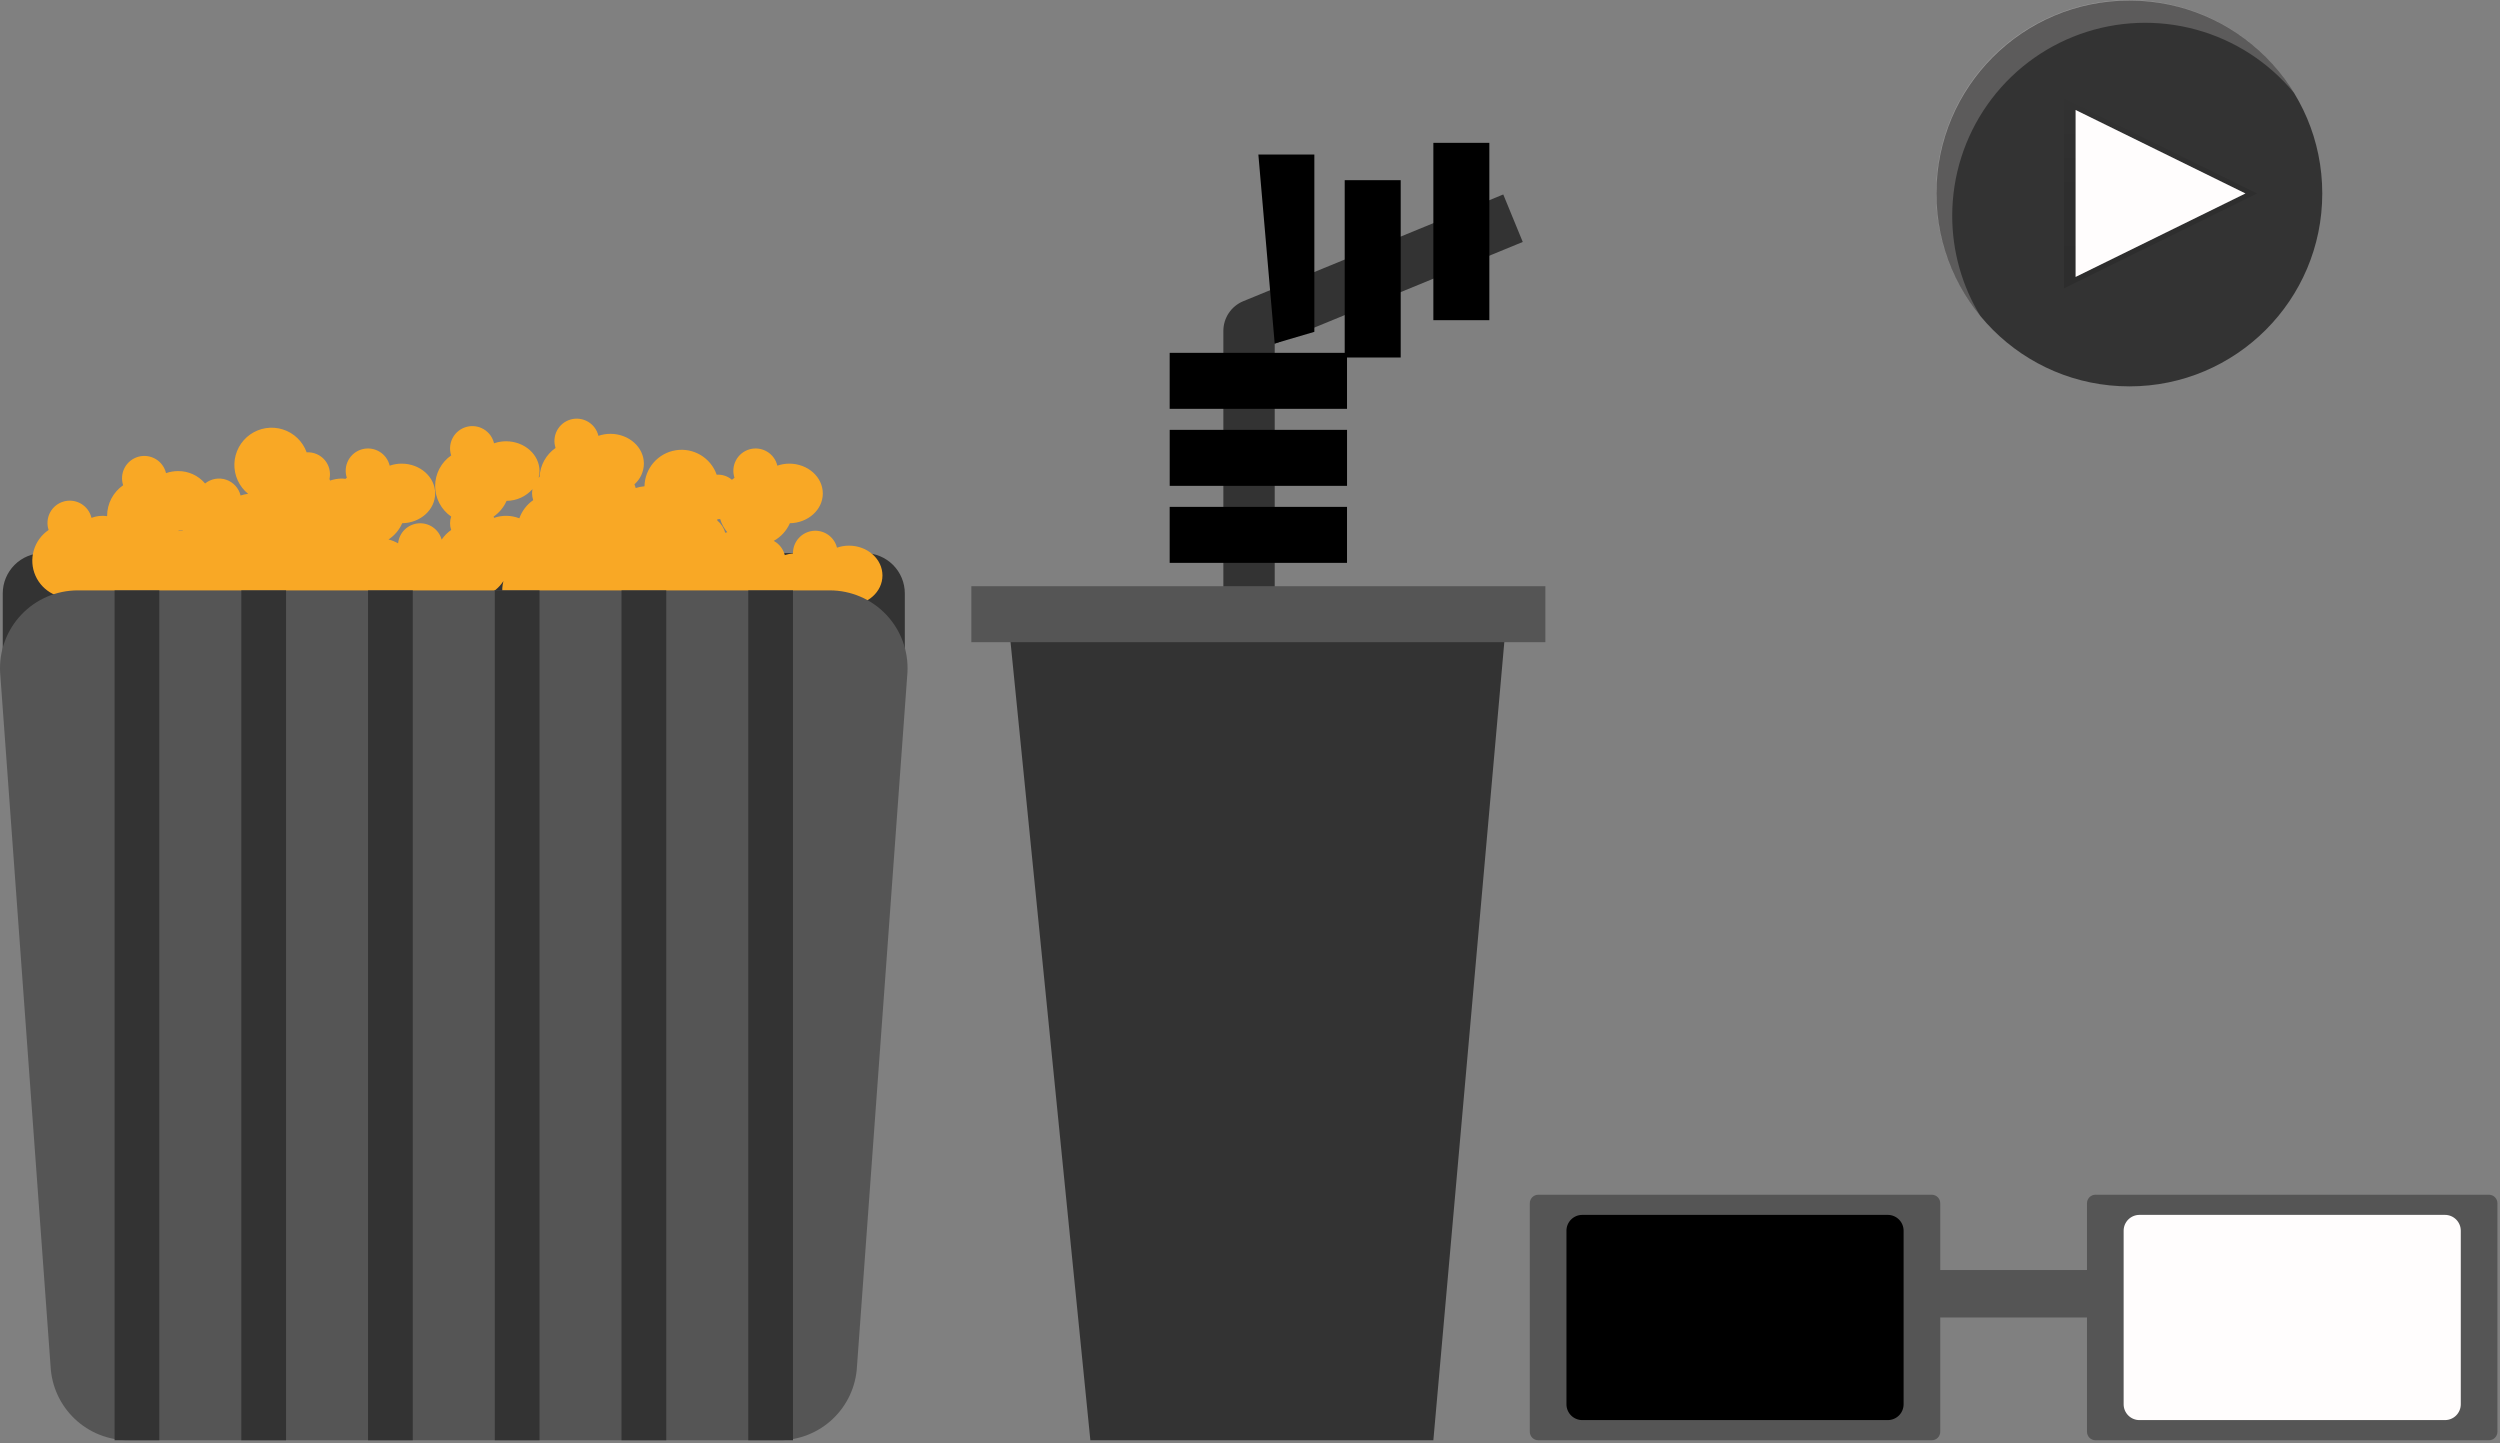 <svg width="868" height="501" viewBox="0 0 868 501" fill="none" xmlns="http://www.w3.org/2000/svg">
<rect x="0" y="0" width="868" height="501" fill="#808080" stroke="none"/>
<g clip-path="url(#clip0)">
<path d="M14.955 192.036H300.153C303.866 192.036 307.427 193.511 310.052 196.136C312.678 198.762 314.153 202.323 314.153 206.036V228.274H0.955V206.036C0.955 202.323 2.43 198.762 5.056 196.136C7.681 193.511 11.242 192.036 14.955 192.036Z" fill="#333333"/>
<path d="M294.74 189.447C293.331 189.454 291.932 189.692 290.6 190.152C290.144 188.314 289.03 186.707 287.469 185.634C285.908 184.562 284.009 184.097 282.129 184.329C280.25 184.561 278.52 185.473 277.267 186.893C276.013 188.312 275.323 190.142 275.327 192.036C275.327 192.075 275.336 192.11 275.337 192.149C274.367 192.241 273.409 192.439 272.482 192.741C272.219 191.696 271.742 190.716 271.081 189.865C270.42 189.014 269.59 188.308 268.643 187.794C271.131 186.419 273.099 184.265 274.244 181.663C280.577 181.56 285.68 176.982 285.68 171.329C285.68 165.61 280.466 160.975 274.033 160.975C272.623 160.981 271.225 161.219 269.893 161.68C269.654 160.662 269.212 159.703 268.592 158.861C267.972 158.018 267.188 157.311 266.287 156.78C265.386 156.249 264.387 155.906 263.35 155.772C262.313 155.638 261.259 155.716 260.253 156C259.247 156.285 258.309 156.77 257.495 157.427C256.682 158.084 256.01 158.899 255.52 159.823C255.03 160.747 254.733 161.761 254.646 162.803C254.558 163.845 254.683 164.894 255.013 165.886C254.703 166.101 254.414 166.343 254.125 166.584C252.661 165.324 250.759 164.691 248.832 164.822C247.837 161.964 245.867 159.546 243.268 157.994C240.67 156.442 237.608 155.854 234.619 156.332C231.63 156.811 228.905 158.326 226.921 160.612C224.937 162.898 223.821 165.809 223.768 168.836C222.73 168.918 221.704 169.122 220.713 169.445C220.602 169.007 220.453 168.58 220.267 168.168C221.289 167.266 222.11 166.16 222.677 164.921C223.244 163.682 223.544 162.338 223.559 160.975C223.559 155.257 218.344 150.621 211.911 150.621C210.502 150.628 209.103 150.866 207.771 151.326C207.532 150.308 207.09 149.349 206.47 148.507C205.85 147.665 205.066 146.957 204.165 146.426C203.264 145.895 202.265 145.553 201.228 145.419C200.191 145.285 199.137 145.362 198.131 145.647C197.125 145.931 196.187 146.417 195.373 147.074C194.56 147.731 193.888 148.546 193.398 149.47C192.908 150.393 192.611 151.407 192.524 152.449C192.437 153.491 192.561 154.54 192.891 155.532C191.261 156.664 189.914 158.157 188.954 159.894C187.995 161.631 187.449 163.565 187.359 165.548C187.249 165.645 187.124 165.724 187.02 165.827C187.214 165.088 187.315 164.327 187.321 163.563C187.321 157.845 182.106 153.21 175.673 153.21C174.264 153.216 172.865 153.454 171.534 153.915C171.295 152.897 170.852 151.937 170.232 151.095C169.612 150.253 168.828 149.545 167.927 149.015C167.026 148.484 166.027 148.141 164.99 148.007C163.953 147.873 162.9 147.951 161.893 148.235C160.887 148.52 159.949 149.005 159.136 149.662C158.322 150.319 157.65 151.134 157.16 152.058C156.671 152.982 156.373 153.995 156.286 155.037C156.199 156.08 156.324 157.128 156.653 158.121C154.935 159.308 153.53 160.895 152.56 162.744C151.59 164.594 151.083 166.652 151.083 168.74C151.083 170.829 151.59 172.886 152.56 174.736C153.53 176.586 154.935 178.172 156.653 179.36C156.129 180.864 156.129 182.501 156.653 184.005C155.356 184.91 154.234 186.043 153.342 187.349C152.862 185.61 151.789 184.094 150.309 183.064C148.829 182.035 147.034 181.556 145.238 181.711C143.441 181.866 141.755 182.646 140.474 183.914C139.192 185.183 138.395 186.861 138.221 188.656C137.183 188.047 136.062 187.595 134.893 187.311C136.99 185.927 138.641 183.965 139.647 181.663C145.98 181.56 151.083 176.982 151.083 171.329C151.083 165.61 145.868 160.975 139.435 160.975C138.026 160.981 136.628 161.219 135.296 161.68C135.057 160.662 134.614 159.703 133.994 158.861C133.375 158.018 132.591 157.311 131.69 156.78C130.789 156.249 129.789 155.906 128.752 155.772C127.715 155.638 126.662 155.716 125.656 156C124.649 156.285 123.711 156.77 122.898 157.427C122.084 158.084 121.412 158.899 120.923 159.823C120.433 160.747 120.135 161.761 120.048 162.803C119.961 163.845 120.086 164.894 120.415 165.886C120.249 166.002 120.1 166.137 119.939 166.26C119.535 166.223 119.143 166.152 118.728 166.152C117.319 166.158 115.92 166.396 114.589 166.857C114.54 166.661 114.459 166.48 114.396 166.291C114.647 165.139 114.627 163.944 114.338 162.801C114.049 161.657 113.498 160.597 112.73 159.702C111.962 158.807 110.997 158.102 109.911 157.643C108.824 157.185 107.647 156.984 106.47 157.057C105.796 155.18 104.697 153.484 103.258 152.103C101.82 150.721 100.082 149.691 98.18 149.092C96.277 148.494 94.262 148.344 92.292 148.654C90.322 148.964 88.45 149.725 86.823 150.878C85.196 152.032 83.858 153.546 82.913 155.302C81.969 157.059 81.443 159.01 81.378 161.003C81.313 162.996 81.709 164.978 82.537 166.792C83.365 168.607 84.601 170.205 86.149 171.462C85.258 171.565 84.38 171.756 83.528 172.033C83.222 170.771 82.601 169.607 81.724 168.65C80.847 167.692 79.742 166.972 78.512 166.556C77.281 166.141 75.966 166.043 74.688 166.273C73.41 166.503 72.211 167.052 71.202 167.87C70.049 166.5 68.605 165.403 66.977 164.658C65.348 163.914 63.574 163.54 61.783 163.563C60.374 163.57 58.975 163.808 57.644 164.268C57.405 163.25 56.962 162.291 56.342 161.449C55.722 160.607 54.938 159.899 54.037 159.368C53.136 158.837 52.137 158.495 51.1 158.361C50.063 158.227 49.01 158.304 48.003 158.589C46.997 158.873 46.059 159.359 45.245 160.016C44.432 160.673 43.76 161.488 43.27 162.412C42.781 163.336 42.483 164.349 42.396 165.391C42.309 166.433 42.434 167.482 42.763 168.474C41.045 169.662 39.641 171.249 38.671 173.098C37.7 174.948 37.194 177.005 37.193 179.094C37.193 179.134 37.205 179.171 37.205 179.211C35.37 178.933 33.493 179.135 31.759 179.799C31.52 178.781 31.078 177.822 30.458 176.979C29.838 176.137 29.054 175.429 28.153 174.899C27.252 174.368 26.253 174.025 25.216 173.891C24.179 173.757 23.125 173.835 22.119 174.119C21.113 174.404 20.175 174.889 19.361 175.546C18.548 176.203 17.876 177.018 17.386 177.942C16.897 178.866 16.599 179.88 16.512 180.922C16.425 181.964 16.549 183.013 16.879 184.005C14.383 185.695 12.557 188.206 11.721 191.102C10.885 193.999 11.09 197.096 12.301 199.857C13.512 202.617 15.653 204.866 18.351 206.212C21.048 207.557 24.132 207.915 27.066 207.222C27.533 209.923 28.848 212.404 30.821 214.307C32.794 216.209 35.321 217.434 38.037 217.803C40.752 218.172 43.515 217.666 45.924 216.359C48.333 215.051 50.262 213.011 51.433 210.533C52.493 212.776 54.178 214.666 56.285 215.976C58.392 217.286 60.832 217.96 63.313 217.918C65.794 217.876 68.21 217.12 70.271 215.739C72.333 214.359 73.953 212.414 74.937 210.136C76.462 210.114 77.971 209.822 79.394 209.273C80.25 211.725 81.826 213.861 83.915 215.402C86.005 216.944 88.512 217.818 91.107 217.912C93.702 218.005 96.265 217.313 98.46 215.925C100.655 214.538 102.38 212.52 103.409 210.136C105.297 210.098 107.151 209.639 108.838 208.792C110.019 210.88 111.76 212.596 113.864 213.748C115.967 214.9 118.351 215.442 120.746 215.313C123.141 215.183 125.452 214.388 127.42 213.016C129.387 211.644 130.933 209.75 131.882 207.547C132.576 207.53 133.268 207.458 133.951 207.331C134.92 209.68 136.559 211.691 138.664 213.114C140.769 214.537 143.246 215.308 145.787 215.331C148.328 215.354 150.819 214.628 152.949 213.244C155.08 211.86 156.755 209.878 157.766 207.547C158.783 207.519 159.792 207.37 160.774 207.104C163.375 207.829 166.14 207.7 168.663 206.737C171.186 205.773 173.333 204.026 174.789 201.752C173.975 204.904 174.38 208.246 175.923 211.113C177.465 213.979 180.031 216.159 183.11 217.217C186.188 218.276 189.552 218.134 192.531 216.822C195.51 215.509 197.884 213.122 199.181 210.136C201.068 210.098 202.923 209.639 204.61 208.792C205.791 210.88 207.531 212.596 209.635 213.748C211.739 214.9 214.122 215.442 216.517 215.313C218.912 215.183 221.224 214.388 223.191 213.016C225.158 211.644 226.704 209.75 227.653 207.547C229.54 207.51 231.395 207.051 233.082 206.204C233.992 207.826 235.245 209.23 236.753 210.319C238.261 211.408 239.988 212.155 241.814 212.509C243.64 212.863 245.521 212.815 247.326 212.368C249.132 211.922 250.818 211.087 252.269 209.923C252.718 212.399 253.883 214.689 255.618 216.511C257.354 218.333 259.586 219.607 262.037 220.175C264.489 220.744 267.053 220.582 269.414 219.71C271.774 218.838 273.828 217.294 275.321 215.269C276.875 216.459 278.679 217.279 280.598 217.666C282.516 218.053 284.498 217.997 286.392 217.502C288.285 217.007 290.04 216.086 291.524 214.809C293.007 213.533 294.18 211.934 294.952 210.136C301.285 210.033 306.388 205.455 306.388 199.801C306.388 194.083 301.173 189.447 294.74 189.447ZM63.392 184.105C63.379 184.168 63.369 184.232 63.357 184.295C63.262 184.291 63.173 184.271 63.077 184.271C62.69 184.28 62.305 184.319 61.924 184.387C61.945 184.34 61.974 184.299 61.995 184.252C62.463 184.228 62.93 184.18 63.392 184.105V184.105ZM171.534 179.799C171.496 179.648 171.431 179.509 171.385 179.362C173.361 177.992 174.919 176.101 175.885 173.898C177.587 173.889 179.268 173.521 180.819 172.819C182.369 172.117 183.755 171.096 184.884 169.823C184.785 170.319 184.734 170.823 184.732 171.329C184.743 172.119 184.876 172.902 185.125 173.651C182.903 175.201 181.221 177.406 180.314 179.959C177.499 178.863 174.386 178.807 171.534 179.799V179.799ZM249.057 180.764C249.052 180.605 249.072 180.442 249.062 180.284C249.391 180.283 249.721 180.26 250.048 180.217C250.55 181.892 251.389 183.446 252.514 184.785C252.269 184.853 252.012 184.895 251.774 184.975C251.356 183.311 250.401 181.831 249.057 180.764V180.764Z" fill="#F9A825"/>
<path d="M27.029 204.978C23.358 204.978 19.724 205.725 16.352 207.176C12.979 208.626 9.937 210.748 7.411 213.413C4.885 216.078 2.929 219.23 1.662 222.675C0.395 226.121 -0.157 229.789 0.04 233.456L17.568 474.476C17.937 481.384 20.942 487.887 25.963 492.646C30.984 497.405 37.639 500.057 44.556 500.057H270.552C277.47 500.057 284.124 497.405 289.145 492.646C294.166 487.887 297.171 481.384 297.54 474.476L315.068 233.456C315.265 229.789 314.713 226.121 313.446 222.675C312.179 219.23 310.223 216.078 307.697 213.413C305.172 210.748 302.13 208.626 298.757 207.176C295.384 205.725 291.751 204.978 288.079 204.978H27.029Z" fill="#555555"/>
<path d="M55.312 204.978H39.782V500.057H55.312V204.978Z" fill="#333333"/>
<path d="M99.315 204.978H83.784V500.057H99.315V204.978Z" fill="#333333"/>
<path d="M143.318 204.978H127.787V500.057H143.318V204.978Z" fill="#333333"/>
<path d="M187.321 204.978H171.79V500.057H187.321V204.978Z" fill="#333333"/>
<path d="M231.324 204.978H215.793V500.057H231.324V204.978Z" fill="#333333"/>
<path d="M275.327 204.978H259.796V500.057H275.327V204.978Z" fill="#333333"/>
<path d="M528.702 84.007L521.932 67.517L431.662 104.577C429.619 105.417 427.871 106.846 426.64 108.681C425.41 110.517 424.753 112.677 424.752 114.887V212.417H442.582V119.387L528.702 84.007Z" fill="#333333"/>
<path d="M517.102 49.597H497.662V111.167H517.102V49.597Z" fill="black"/>
<path d="M486.322 62.557H466.882V124.127H486.322V62.557Z" fill="black"/>
<path d="M456.342 115.217L442.572 119.267L436.902 53.647H456.342V115.217Z" fill="black"/>
<path d="M467.682 122.507H406.112V141.947H467.682V122.507Z" fill="black"/>
<path d="M467.692 149.247H406.122V168.687H467.692V149.247Z" fill="black"/>
<path d="M467.682 175.987H406.112V195.427H467.682V175.987Z" fill="black"/>
<path d="M497.662 500.057H378.572L349.402 208.387H523.592L497.662 500.057Z" fill="#333333"/>
<path d="M536.552 203.527H337.252V222.967H536.552V203.527Z" fill="#555555"/>
<path d="M739.312 134.15C776.304 134.15 806.292 104.162 806.292 67.17C806.292 30.178 776.304 0.19 739.312 0.19C702.32 0.19 672.332 30.178 672.332 67.17C672.332 104.162 702.32 134.15 739.312 134.15Z" fill="#333333"/>
<path d="M783.662 67.17L716.622 100.11V67.17V34.23L783.662 67.17Z" fill="url(#paint0_linear)"/>
<path d="M779.632 67.17L720.642 96.16V67.17V38.18L779.632 67.17Z" fill="#FFFDFD"/>
<path opacity="0.2" d="M677.812 74.86C677.823 61.076 682.086 47.63 690.018 36.357C697.951 25.083 709.167 16.531 722.138 11.866C735.11 7.201 749.204 6.651 762.5 10.29C775.795 13.929 787.645 21.58 796.432 32.2C791.645 24.328 785.286 17.527 777.752 12.223C770.218 6.919 761.671 3.227 752.645 1.376C743.619 -0.475 734.308 -0.445 725.295 1.465C716.281 3.375 707.759 7.124 700.259 12.477C692.76 17.83 686.445 24.672 681.71 32.576C676.975 40.48 673.921 49.275 672.738 58.413C671.556 67.55 672.271 76.834 674.839 85.682C677.407 94.531 681.772 102.755 687.662 109.84C681.203 99.317 677.793 87.207 677.812 74.86Z" fill="#FFFDFD"/>
<path d="M727.548 414.809C726.767 414.809 726.019 415.12 725.466 415.672C724.914 416.223 724.603 416.972 724.602 417.753V497.113C724.603 497.893 724.914 498.642 725.466 499.194C726.019 499.746 726.767 500.056 727.548 500.057H864.162C864.942 500.056 865.691 499.746 866.243 499.194C866.796 498.642 867.107 497.893 867.108 497.113V417.753C867.107 416.972 866.796 416.223 866.243 415.672C865.691 415.12 864.942 414.809 864.162 414.809H727.548Z" fill="#555555"/>
<path d="M742.815 421.807C741.36 421.809 739.965 422.388 738.936 423.417C737.907 424.445 737.328 425.84 737.327 427.295V487.57C737.328 489.025 737.907 490.42 738.936 491.449C739.965 492.478 741.36 493.056 742.815 493.058H848.895C850.35 493.056 851.745 492.478 852.774 491.449C853.803 490.42 854.381 489.025 854.383 487.57V427.295C854.381 425.84 853.803 424.445 852.774 423.417C851.745 422.388 850.35 421.809 848.895 421.807L742.815 421.807Z" fill="#FFFDFD"/>
<path d="M729.083 440.95H657.922V457.432H729.083V440.95Z" fill="#555555"/>
<path d="M534.093 414.809C533.313 414.81 532.565 415.12 532.013 415.672C531.461 416.224 531.151 416.972 531.149 417.753V497.113C531.151 497.893 531.461 498.641 532.013 499.193C532.565 499.745 533.313 500.055 534.093 500.057H670.709C671.49 500.055 672.238 499.745 672.79 499.193C673.342 498.641 673.652 497.893 673.653 497.113V417.753C673.652 416.972 673.342 416.224 672.79 415.672C672.238 415.12 671.49 414.81 670.709 414.809H534.093Z" fill="#555555"/>
<path d="M549.363 421.807C547.907 421.808 546.512 422.387 545.482 423.416C544.453 424.445 543.874 425.84 543.872 427.295V487.57C543.874 489.025 544.453 490.421 545.482 491.449C546.512 492.478 547.907 493.057 549.363 493.058H655.44C656.896 493.057 658.291 492.478 659.32 491.449C660.35 490.421 660.929 489.025 660.931 487.57V427.295C660.929 425.84 660.35 424.445 659.32 423.416C658.291 422.387 656.896 421.808 655.44 421.807L549.363 421.807Z" fill="black"/>
</g>
<defs>
<linearGradient id="paint0_linear" x1="750.142" y1="100.11" x2="750.142" y2="34.23" gradientUnits="userSpaceOnUse">
<stop stop-opacity="0.12"/>
<stop offset="0.55" stop-opacity="0.09"/>
<stop offset="1" stop-opacity="0.02"/>
</linearGradient>
<clipPath id="clip0">
<rect width="867.108" height="500.057" fill="white"/>
</clipPath>
</defs>
</svg>
